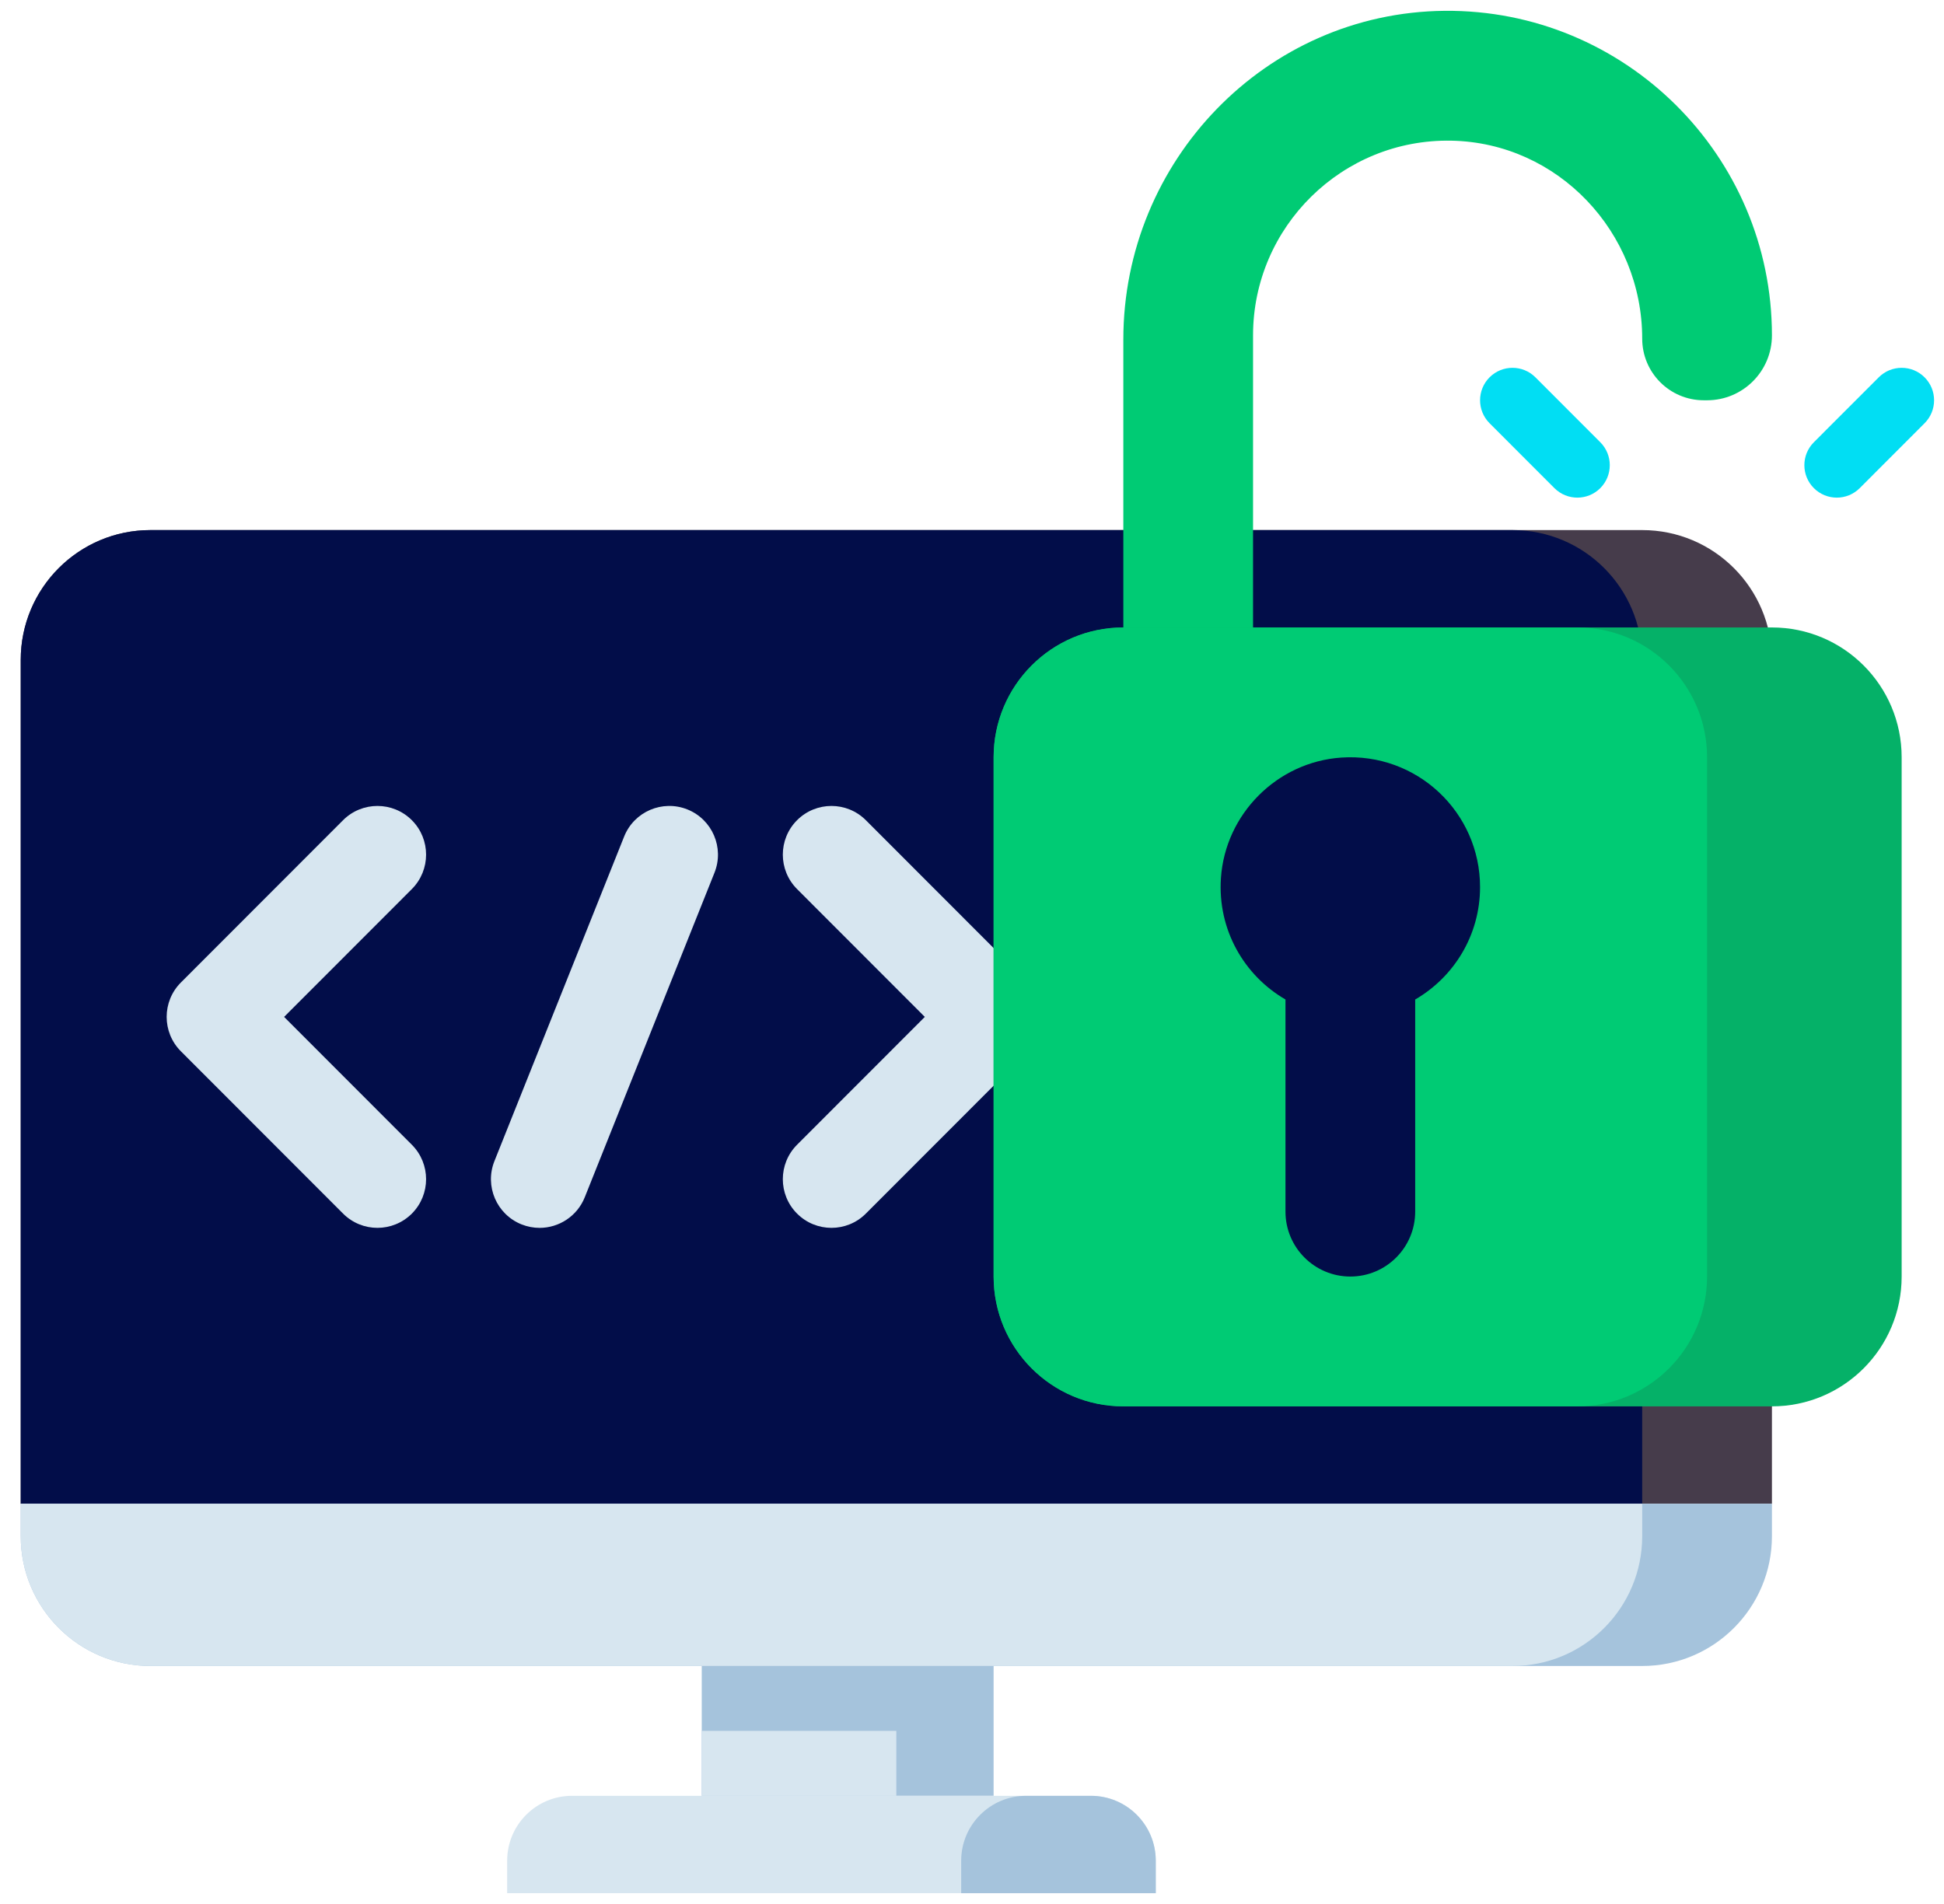 <svg width="98" height="96" viewBox="0 0 98 96" fill="none" xmlns="http://www.w3.org/2000/svg">
<g clip-path="url(#clip0)">
<path d="M89.326 75.818H1.045V33.273C1.045 29.658 3.973 26.727 7.584 26.727H82.786C86.398 26.727 89.326 29.658 89.326 33.273V75.818Z" fill="#463C4B"/>
<path d="M82.786 75.818H1.045V33.273C1.045 29.658 3.973 26.727 7.584 26.727H76.247C79.859 26.727 82.786 29.658 82.786 33.273V75.818Z" fill="#020D49"/>
<path d="M7.584 84H82.786C86.398 84 89.326 81.07 89.326 77.455V75.818H1.045V77.455C1.045 81.07 3.973 84 7.584 84Z" fill="#A5C3DC"/>
<path d="M76.247 84H7.584C3.973 84 1.045 81.07 1.045 77.455V75.818H82.786V77.455C82.786 81.07 79.859 84 76.247 84Z" fill="#D7E6F0"/>
<path d="M35.376 84H50.089V90.546H35.376V84Z" fill="#A5C3DC"/>
<path d="M35.376 87.273H45.185V90.546H35.376V87.273Z" fill="#D7E6F0"/>
<path d="M58.264 95.455H25.567V93.818C25.567 92.011 27.031 90.546 28.837 90.546H54.994C56.8 90.546 58.264 92.011 58.264 93.818V95.455Z" fill="#D7E6F0"/>
<path d="M58.264 95.455H48.455V93.818C48.455 92.011 49.919 90.546 51.725 90.546H54.994C56.8 90.546 58.264 92.011 58.264 93.818V95.455Z" fill="#A5C3DC"/>
<path d="M19.028 61.909C18.4 61.909 17.773 61.669 17.294 61.19L9.12 53.008C8.162 52.05 8.162 50.496 9.12 49.537L17.294 41.355C18.252 40.397 19.804 40.397 20.762 41.355C21.719 42.314 21.719 43.868 20.762 44.827L14.322 51.273L20.762 57.719C21.719 58.678 21.719 60.232 20.762 61.191C20.283 61.669 19.655 61.909 19.028 61.909Z" fill="#D7E6F0"/>
<path d="M41.915 61.909C41.288 61.909 40.66 61.67 40.181 61.19C39.224 60.232 39.224 58.678 40.181 57.719L46.621 51.273L40.181 44.827C39.224 43.868 39.224 42.314 40.181 41.355C41.139 40.397 42.691 40.397 43.649 41.355L51.823 49.537C52.781 50.496 52.781 52.05 51.823 53.008L43.649 61.19C43.17 61.67 42.543 61.909 41.915 61.909Z" fill="#D7E6F0"/>
<path d="M27.201 61.91C26.898 61.91 26.59 61.853 26.291 61.734C25.034 61.23 24.422 59.802 24.925 58.543L31.464 42.179C31.967 40.921 33.394 40.309 34.652 40.812C35.909 41.316 36.521 42.744 36.018 44.003L29.479 60.366C29.095 61.326 28.174 61.91 27.201 61.91Z" fill="#D7E6F0"/>
<path d="M56.629 70.909H89.326C92.937 70.909 95.865 67.979 95.865 64.364V38.182C95.865 34.567 92.937 31.637 89.326 31.637H56.629C53.018 31.637 50.09 34.567 50.09 38.182V64.364C50.09 67.979 53.018 70.909 56.629 70.909Z" fill="#05B168"/>
<path d="M56.629 70.909H79.517C83.128 70.909 86.056 67.979 86.056 64.364V38.182C86.056 34.567 83.128 31.637 79.517 31.637H56.629C53.018 31.637 50.09 34.567 50.09 38.182V64.364C50.09 67.979 53.018 70.909 56.629 70.909Z" fill="#00CB74"/>
<path d="M63.168 31.637H56.629V17.118C56.629 8.109 63.816 0.634 72.816 0.546C81.904 0.458 89.326 7.833 89.326 16.909C89.326 18.717 87.862 20.182 86.056 20.182H85.891C84.176 20.182 82.786 18.791 82.786 17.074C82.786 11.698 78.537 7.195 73.167 7.093C67.672 6.989 63.168 11.433 63.168 16.909V31.637Z" fill="#00CB74"/>
<path d="M74.612 44.727C74.612 40.959 71.429 37.934 67.608 38.198C64.381 38.421 61.768 41.04 61.549 44.271C61.372 46.882 62.727 49.193 64.803 50.395V61.091C64.803 62.899 66.267 64.364 68.073 64.364C69.878 64.364 71.342 62.899 71.342 61.091V50.395C73.296 49.263 74.612 47.15 74.612 44.727V44.727Z" fill="#020D49"/>
<path d="M92.596 25.091C92.178 25.091 91.759 24.931 91.44 24.612C90.801 23.973 90.801 22.937 91.44 22.298L94.71 19.025C95.348 18.386 96.383 18.386 97.021 19.025C97.66 19.664 97.66 20.7 97.021 21.339L93.752 24.612C93.433 24.931 93.014 25.091 92.596 25.091Z" fill="#01DEF3"/>
<path d="M79.517 25.091C79.099 25.091 78.68 24.931 78.361 24.612L75.091 21.339C74.453 20.7 74.453 19.664 75.091 19.025C75.73 18.386 76.765 18.386 77.403 19.025L80.673 22.298C81.311 22.937 81.311 23.973 80.673 24.612C80.354 24.931 79.935 25.091 79.517 25.091Z" fill="#01DEF3"/>
</g>
<defs>
<clipPath id="clip0">
<rect width="97" height="96" fill="white" transform="translate(0.5 0)"/>
</clipPath>
</defs>
</svg>
